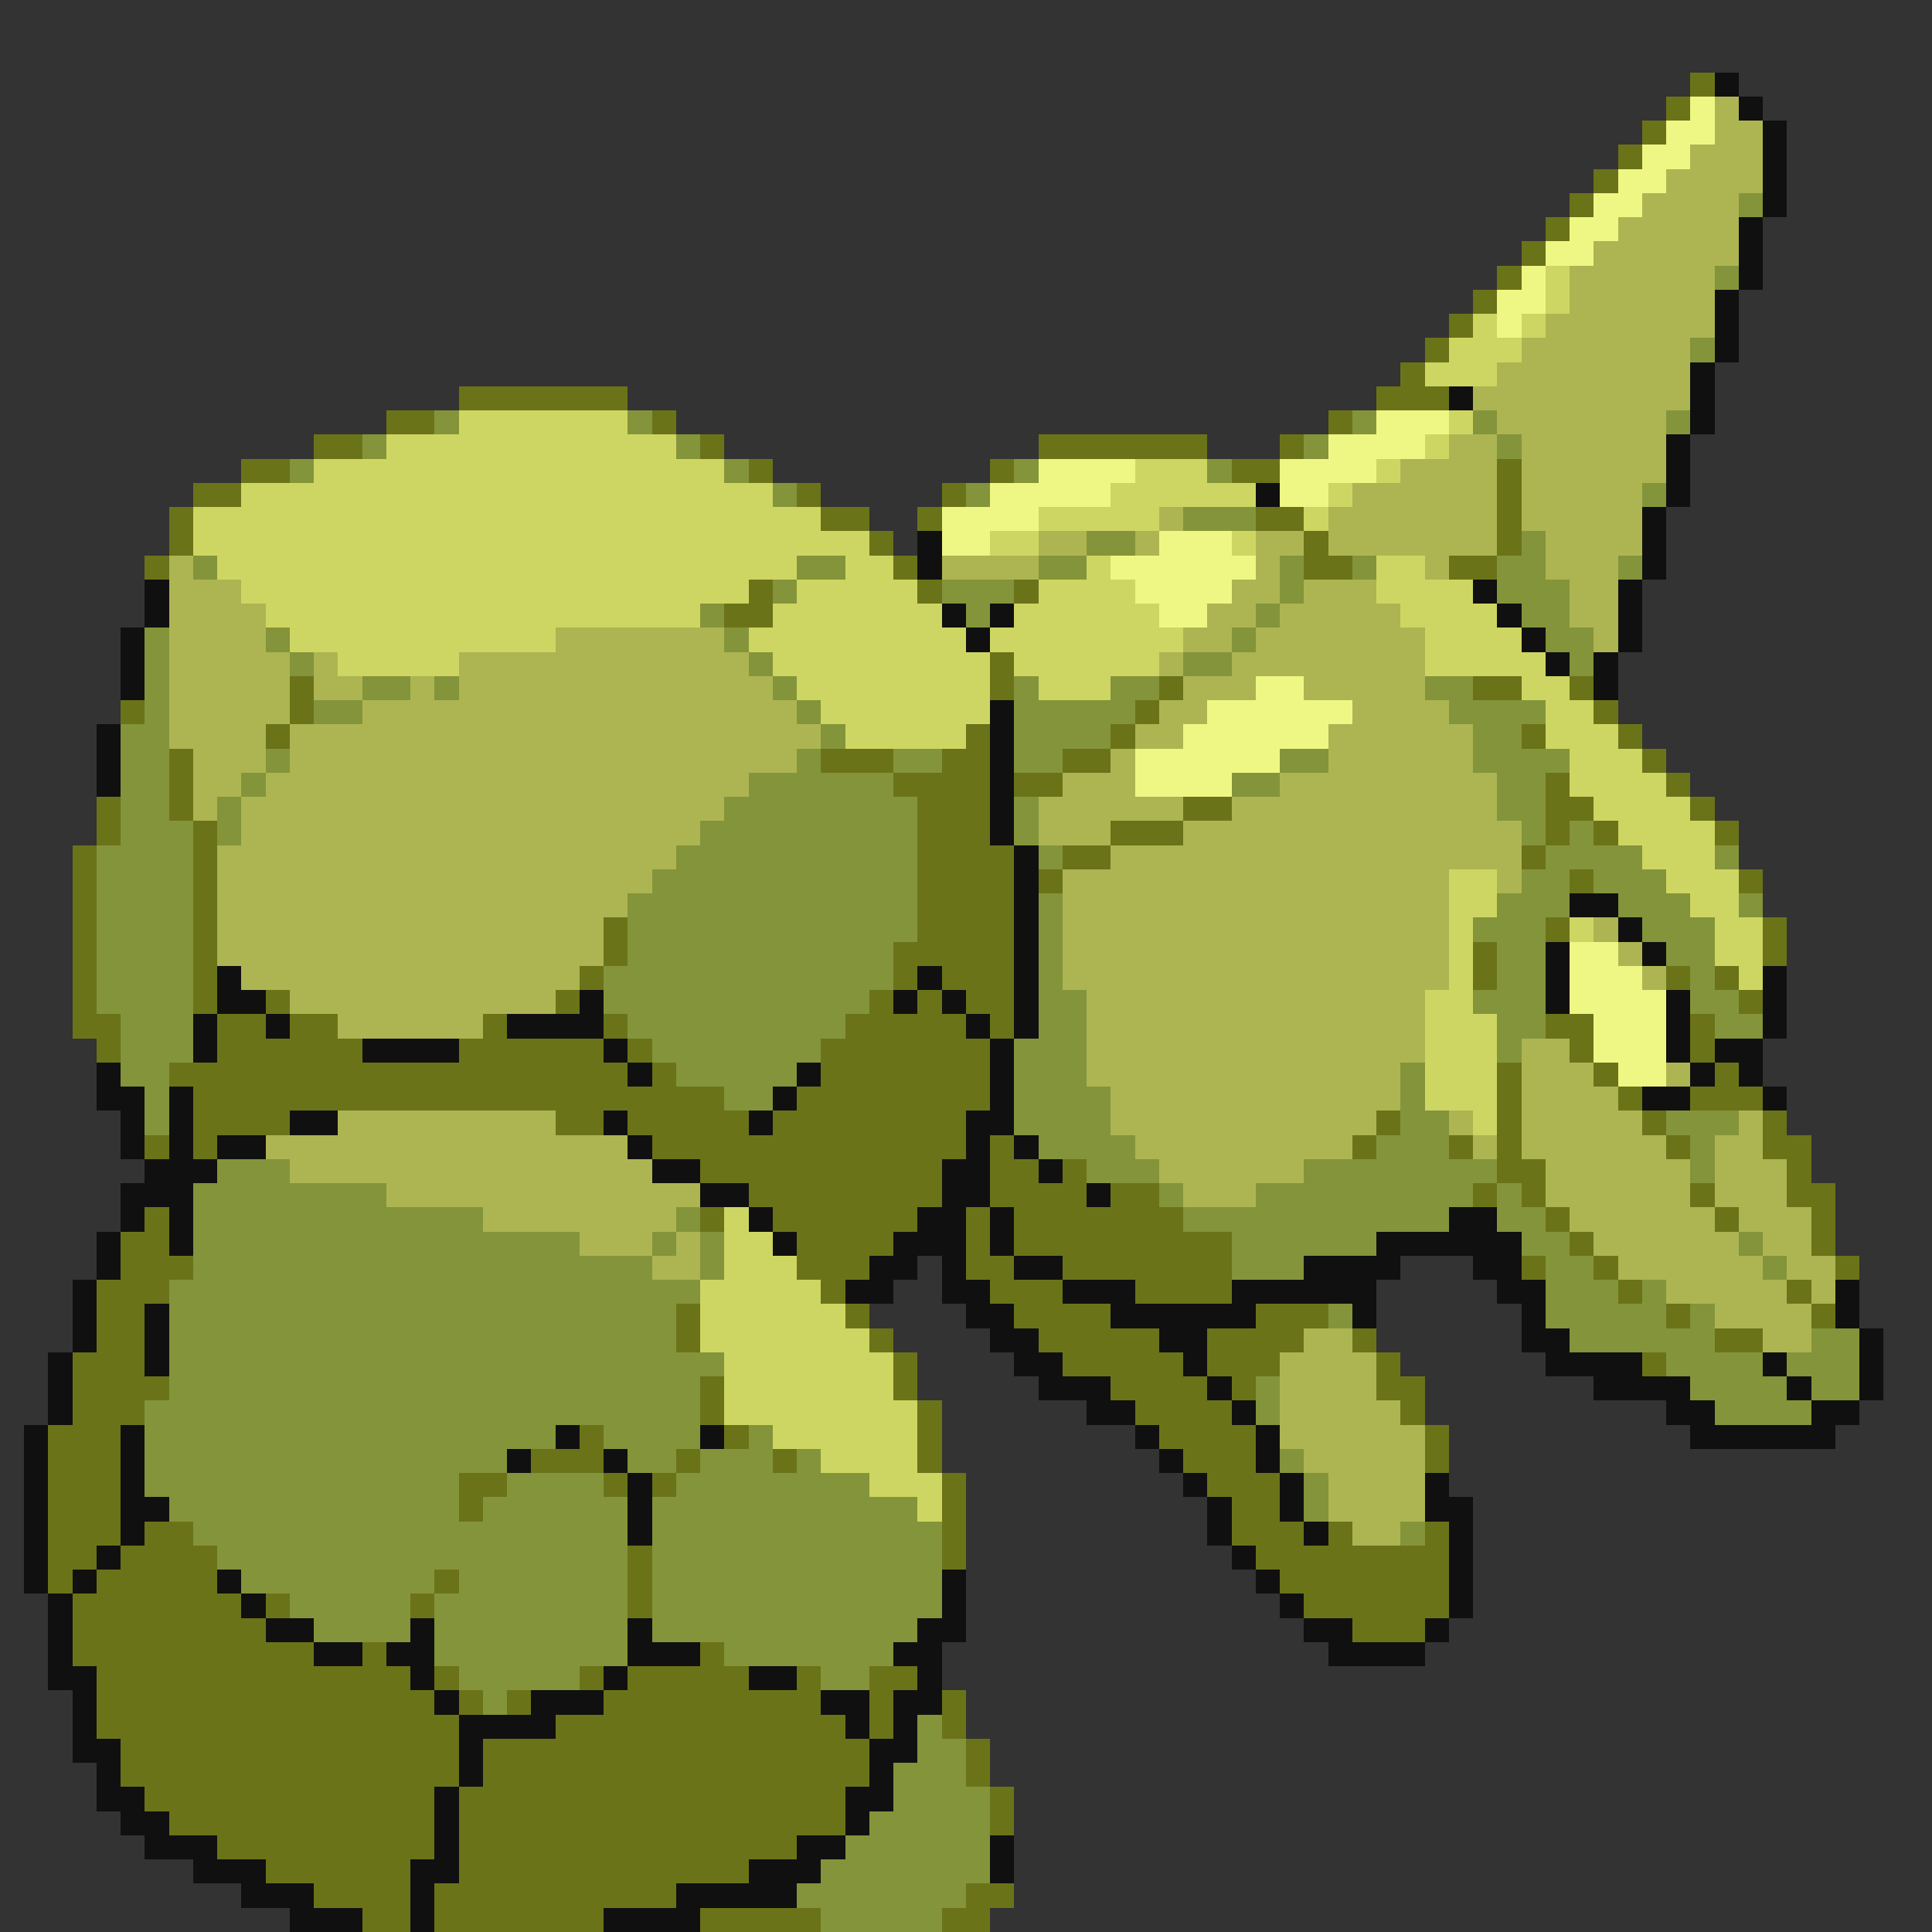 <svg xmlns="http://www.w3.org/2000/svg" viewBox="0 -0.5 80 80" shape-rendering="crispEdges">
<rect x="0" y="-0.5" width="80" height="80" fill="#333333" stroke="none"/>
<path stroke="#6b7319" d="M70 3h1M69 4h1M68 5h1M67 6h1M66 7h1M65 8h1M64 9h1M63 10h1M62 11h1M61 12h1M60 13h1M59 14h1M58 15h1M19 16h7M57 16h3M16 17h2M27 17h1M55 17h1M13 18h2M29 18h1M43 18h7M53 18h1M10 19h2M31 19h1M41 19h1M51 19h2M62 19h1M8 20h2M33 20h1M39 20h1M62 20h1M7 21h1M34 21h2M38 21h1M52 21h2M62 21h1M7 22h1M36 22h1M54 22h1M62 22h1M6 23h1M37 23h1M54 23h2M60 23h2M31 24h1M38 24h1M42 24h1M30 25h2M41 27h1M12 28h1M41 28h1M48 28h1M61 28h2M65 28h1M5 29h1M12 29h1M47 29h1M66 29h1M11 30h1M40 30h1M46 30h1M63 30h1M67 30h1M7 31h1M34 31h3M39 31h2M44 31h2M68 31h1M7 32h1M37 32h4M42 32h2M64 32h1M69 32h1M4 33h1M7 33h1M38 33h3M49 33h2M64 33h2M70 33h1M4 34h1M8 34h1M38 34h3M46 34h3M64 34h1M66 34h1M71 34h1M3 35h1M8 35h1M38 35h4M44 35h2M63 35h1M3 36h1M8 36h1M38 36h4M43 36h1M65 36h1M72 36h1M3 37h1M8 37h1M38 37h4M3 38h1M8 38h1M25 38h1M38 38h4M64 38h1M73 38h1M3 39h1M8 39h1M25 39h1M37 39h5M61 39h1M73 39h1M3 40h1M8 40h1M24 40h1M37 40h1M39 40h3M61 40h1M69 40h1M71 40h1M3 41h1M8 41h1M11 41h1M23 41h1M36 41h1M38 41h1M40 41h2M72 41h1M3 42h2M9 42h2M12 42h2M20 42h1M25 42h1M35 42h5M41 42h1M64 42h2M70 42h1M4 43h1M9 43h6M19 43h6M26 43h1M34 43h7M65 43h1M70 43h1M7 44h19M27 44h1M34 44h7M62 44h1M66 44h1M71 44h1M8 45h22M33 45h8M62 45h1M67 45h1M70 45h3M8 46h4M23 46h2M26 46h5M32 46h8M57 46h1M62 46h1M68 46h1M73 46h1M6 47h1M8 47h1M27 47h13M41 47h1M56 47h1M60 47h1M62 47h1M69 47h1M73 47h2M29 48h10M41 48h2M44 48h1M62 48h2M74 48h1M31 49h8M41 49h4M46 49h2M61 49h1M63 49h1M70 49h1M74 49h2M6 50h1M29 50h1M32 50h6M40 50h1M42 50h7M64 50h1M71 50h1M75 50h1M5 51h2M33 51h4M40 51h1M42 51h9M65 51h1M75 51h1M5 52h3M33 52h3M40 52h2M44 52h7M63 52h1M66 52h1M76 52h1M4 53h3M34 53h1M41 53h3M47 53h4M67 53h1M74 53h1M4 54h2M28 54h1M35 54h1M42 54h4M52 54h3M69 54h1M75 54h1M4 55h2M28 55h1M36 55h1M43 55h5M50 55h4M56 55h1M71 55h2M3 56h3M37 56h1M44 56h5M50 56h3M57 56h1M68 56h1M3 57h4M29 57h1M37 57h1M46 57h4M51 57h1M57 57h2M3 58h3M29 58h1M38 58h1M47 58h4M58 58h1M2 59h3M24 59h1M30 59h1M38 59h1M48 59h4M59 59h1M2 60h3M22 60h3M28 60h1M32 60h1M38 60h1M49 60h3M59 60h1M2 61h3M19 61h2M25 61h1M27 61h1M39 61h1M50 61h3M2 62h3M19 62h1M39 62h1M51 62h2M2 63h3M6 63h2M39 63h1M51 63h3M55 63h1M59 63h1M2 64h2M5 64h4M26 64h1M39 64h1M52 64h8M2 65h1M4 65h5M18 65h1M26 65h1M53 65h7M3 66h7M11 66h1M17 66h1M26 66h1M54 66h6M3 67h8M56 67h3M3 68h10M15 68h1M29 68h1M4 69h13M18 69h1M24 69h1M26 69h5M33 69h1M36 69h2M4 70h14M19 70h1M21 70h1M25 70h9M36 70h1M39 70h1M4 71h15M23 71h12M36 71h1M39 71h1M5 72h14M20 72h16M40 72h1M5 73h14M20 73h16M40 73h1M6 74h12M19 74h16M41 74h1M7 75h11M19 75h16M41 75h1M9 76h9M19 76h14M11 77h6M19 77h12M13 78h4M18 78h10M40 78h2M15 79h2M18 79h7M29 79h5M39 79h2" />
<path stroke="#101010" d="M71 3h1M72 4h1M73 5h1M73 6h1M73 7h1M73 8h1M72 9h1M72 10h1M72 11h1M71 12h1M71 13h1M71 14h1M70 15h1M60 16h1M70 16h1M70 17h1M69 18h1M69 19h1M52 20h1M69 20h1M68 21h1M38 22h1M68 22h1M38 23h1M68 23h1M6 24h1M61 24h1M67 24h1M6 25h1M39 25h1M41 25h1M62 25h1M67 25h1M5 26h1M40 26h1M63 26h1M67 26h1M5 27h1M64 27h1M66 27h1M5 28h1M66 28h1M41 29h1M4 30h1M41 30h1M4 31h1M41 31h1M4 32h1M41 32h1M41 33h1M41 34h1M42 35h1M42 36h1M42 37h1M65 37h2M42 38h1M67 38h1M42 39h1M64 39h1M68 39h1M9 40h1M38 40h1M42 40h1M64 40h1M73 40h1M9 41h2M24 41h1M37 41h1M39 41h1M42 41h1M64 41h1M69 41h1M73 41h1M8 42h1M11 42h1M21 42h4M40 42h1M42 42h1M69 42h1M73 42h1M8 43h1M15 43h4M25 43h1M41 43h1M69 43h1M71 43h2M4 44h1M26 44h1M33 44h1M41 44h1M70 44h1M72 44h1M4 45h2M7 45h1M32 45h1M41 45h1M68 45h2M73 45h1M5 46h1M7 46h1M12 46h2M25 46h1M31 46h1M40 46h2M5 47h1M7 47h1M9 47h2M26 47h1M40 47h1M42 47h1M6 48h3M27 48h2M39 48h2M43 48h1M5 49h3M29 49h2M39 49h2M45 49h1M5 50h1M7 50h1M31 50h1M38 50h2M41 50h1M60 50h2M4 51h1M7 51h1M32 51h1M37 51h3M41 51h1M57 51h6M4 52h1M36 52h2M39 52h1M42 52h2M54 52h4M61 52h2M3 53h1M35 53h2M39 53h2M44 53h3M51 53h6M62 53h2M76 53h1M3 54h1M6 54h1M40 54h2M46 54h6M56 54h1M63 54h1M76 54h1M3 55h1M6 55h1M41 55h2M48 55h2M63 55h2M77 55h1M2 56h1M6 56h1M42 56h2M49 56h1M64 56h4M73 56h1M77 56h1M2 57h1M43 57h3M50 57h1M66 57h4M74 57h1M77 57h1M2 58h1M45 58h2M51 58h1M69 58h2M75 58h2M1 59h1M5 59h1M23 59h1M29 59h1M47 59h1M52 59h1M70 59h6M1 60h1M5 60h1M21 60h1M25 60h1M48 60h1M52 60h1M1 61h1M5 61h1M26 61h1M49 61h1M53 61h1M59 61h1M1 62h1M5 62h2M26 62h1M50 62h1M53 62h1M59 62h2M1 63h1M5 63h1M26 63h1M50 63h1M54 63h1M60 63h1M1 64h1M4 64h1M51 64h1M60 64h1M1 65h1M3 65h1M9 65h1M39 65h1M52 65h1M60 65h1M2 66h1M10 66h1M39 66h1M53 66h1M60 66h1M2 67h1M11 67h2M17 67h1M26 67h1M38 67h2M54 67h2M59 67h1M2 68h1M13 68h2M16 68h2M26 68h3M37 68h2M55 68h4M2 69h2M17 69h1M25 69h1M31 69h2M38 69h1M3 70h1M18 70h1M22 70h3M34 70h2M37 70h2M3 71h1M19 71h4M35 71h1M37 71h1M3 72h2M19 72h1M36 72h2M4 73h1M19 73h1M36 73h1M4 74h2M18 74h1M35 74h2M5 75h2M18 75h1M35 75h1M6 76h3M18 76h1M33 76h2M41 76h1M8 77h3M17 77h2M31 77h3M41 77h1M10 78h3M17 78h1M28 78h5M12 79h3M17 79h1M25 79h4" />
<path stroke="#eff784" d="M70 4h1M69 5h2M68 6h2M67 7h2M66 8h2M65 9h2M64 10h2M63 11h1M62 12h2M62 13h1M57 17h3M55 18h4M43 19h4M53 19h4M41 20h5M53 20h2M39 21h4M39 22h2M48 22h3M46 23h6M47 24h4M48 25h2M52 28h2M50 29h6M49 30h6M47 31h6M47 32h4M65 39h2M65 40h3M65 41h4M66 42h3M66 43h3M67 44h2" />
<path stroke="#adb552" d="M71 4h1M71 5h2M70 6h3M69 7h4M68 8h4M67 9h5M66 10h6M65 11h6M65 12h6M64 13h7M63 14h7M62 15h8M61 16h9M62 17h7M60 18h2M63 18h6M58 19h4M63 19h6M56 20h6M63 20h5M48 21h1M55 21h7M63 21h5M43 22h2M47 22h1M52 22h2M55 22h7M64 22h4M7 23h1M39 23h4M52 23h1M59 23h1M64 23h3M7 24h3M51 24h2M54 24h3M65 24h2M7 25h4M50 25h2M53 25h5M65 25h2M7 26h4M23 26h7M49 26h2M52 26h7M66 26h1M7 27h5M13 27h1M19 27h12M48 27h1M51 27h8M7 28h5M13 28h2M17 28h1M19 28h13M49 28h3M54 28h5M7 29h5M15 29h18M48 29h2M56 29h4M7 30h4M12 30h22M47 30h2M55 30h6M8 31h3M12 31h21M46 31h1M55 31h6M8 32h2M11 32h20M44 32h3M53 32h9M8 33h1M10 33h20M43 33h6M51 33h11M10 34h19M43 34h3M49 34h14M9 35h19M46 35h17M9 36h18M44 36h16M62 36h1M9 37h17M44 37h16M9 38h16M44 38h16M66 38h1M9 39h16M44 39h16M67 39h1M10 40h14M44 40h16M68 40h1M12 41h11M45 41h14M14 42h6M45 42h14M45 43h14M63 43h2M45 44h13M63 44h3M69 44h1M46 45h12M63 45h4M14 46h9M46 46h11M60 46h1M63 46h5M72 46h1M11 47h15M47 47h9M61 47h1M63 47h6M71 47h2M12 48h15M48 48h6M64 48h6M71 48h3M16 49h13M49 49h3M64 49h6M71 49h3M20 50h8M65 50h6M72 50h3M24 51h3M28 51h1M66 51h6M73 51h2M27 52h2M67 52h6M74 52h2M69 53h5M75 53h1M71 54h4M54 55h2M73 55h2M53 56h4M53 57h4M53 58h5M53 59h6M54 60h5M55 61h4M55 62h4M56 63h2" />
<path stroke="#84943a" d="M72 8h1M71 11h1M70 14h1M18 17h1M26 17h1M56 17h1M61 17h1M69 17h1M15 18h1M28 18h1M54 18h1M62 18h1M12 19h1M30 19h1M42 19h1M50 19h1M32 20h1M40 20h1M68 20h1M49 21h3M45 22h2M63 22h1M8 23h1M33 23h2M43 23h2M53 23h1M56 23h1M62 23h2M67 23h1M32 24h1M39 24h3M53 24h1M62 24h3M29 25h1M40 25h1M52 25h1M63 25h2M6 26h1M11 26h1M30 26h1M51 26h1M64 26h2M6 27h1M12 27h1M31 27h1M49 27h2M65 27h1M6 28h1M15 28h2M18 28h1M32 28h1M42 28h1M46 28h2M59 28h2M6 29h1M13 29h2M33 29h1M42 29h5M60 29h4M5 30h2M34 30h1M42 30h4M61 30h2M5 31h2M11 31h1M33 31h1M37 31h2M42 31h2M53 31h2M61 31h4M5 32h2M10 32h1M31 32h6M51 32h2M62 32h2M5 33h2M9 33h1M30 33h8M42 33h1M62 33h2M5 34h3M9 34h1M29 34h9M42 34h1M63 34h1M65 34h1M4 35h4M28 35h10M43 35h1M64 35h4M71 35h1M4 36h4M27 36h11M63 36h2M66 36h3M4 37h4M26 37h12M43 37h1M62 37h3M67 37h3M72 37h1M4 38h4M26 38h12M43 38h1M61 38h3M68 38h3M4 39h4M26 39h11M43 39h1M62 39h2M69 39h2M4 40h4M25 40h12M43 40h1M62 40h2M70 40h1M4 41h4M25 41h11M43 41h2M61 41h3M70 41h2M5 42h3M26 42h9M43 42h2M62 42h2M71 42h2M5 43h3M27 43h7M42 43h3M62 43h1M5 44h2M28 44h5M42 44h3M58 44h1M6 45h1M30 45h2M42 45h4M58 45h1M6 46h1M42 46h4M58 46h2M69 46h3M43 47h4M57 47h3M70 47h1M9 48h3M45 48h3M54 48h8M70 48h1M8 49h8M48 49h1M52 49h9M62 49h1M8 50h12M28 50h1M49 50h11M62 50h2M8 51h16M27 51h1M29 51h1M51 51h6M63 51h2M72 51h1M8 52h19M29 52h1M51 52h3M64 52h2M73 52h1M7 53h22M64 53h3M68 53h1M7 54h21M55 54h1M64 54h5M70 54h1M7 55h21M65 55h6M75 55h2M7 56h23M69 56h4M74 56h3M7 57h22M52 57h1M70 57h4M75 57h2M6 58h23M52 58h1M71 58h4M6 59h17M25 59h4M31 59h1M6 60h15M26 60h2M29 60h3M33 60h1M53 60h1M6 61h13M21 61h4M28 61h8M54 61h1M7 62h12M20 62h6M27 62h11M54 62h1M8 63h18M27 63h12M58 63h1M9 64h17M27 64h12M10 65h8M19 65h7M27 65h12M12 66h5M18 66h8M27 66h12M13 67h4M18 67h8M27 67h11M18 68h8M30 68h7M19 69h5M34 69h2M20 70h1M38 71h1M38 72h2M37 73h3M37 74h4M36 75h5M35 76h6M34 77h7M33 78h7M34 79h5" />
<path stroke="#ced663" d="M64 11h1M64 12h1M61 13h1M63 13h1M60 14h3M59 15h3M19 17h7M60 17h1M16 18h12M59 18h1M13 19h17M47 19h3M57 19h1M10 20h22M46 20h6M55 20h1M8 21h26M43 21h5M54 21h1M8 22h28M41 22h2M51 22h1M9 23h24M35 23h2M45 23h1M57 23h2M10 24h21M33 24h5M43 24h4M57 24h4M11 25h18M32 25h7M42 25h6M58 25h4M12 26h11M31 26h9M41 26h8M59 26h4M14 27h5M32 27h9M42 27h6M59 27h5M33 28h8M43 28h3M63 28h2M34 29h7M64 29h2M35 30h5M64 30h3M65 31h3M65 32h4M66 33h4M67 34h4M68 35h3M60 36h2M69 36h3M60 37h2M70 37h2M60 38h1M65 38h1M71 38h2M60 39h1M71 39h2M60 40h1M72 40h1M59 41h2M59 42h3M59 43h3M59 44h3M59 45h3M61 46h1M30 50h1M30 51h2M30 52h3M29 53h5M29 54h6M29 55h7M30 56h7M30 57h7M30 58h8M32 59h6M34 60h4M36 61h3M38 62h1" />
</svg>